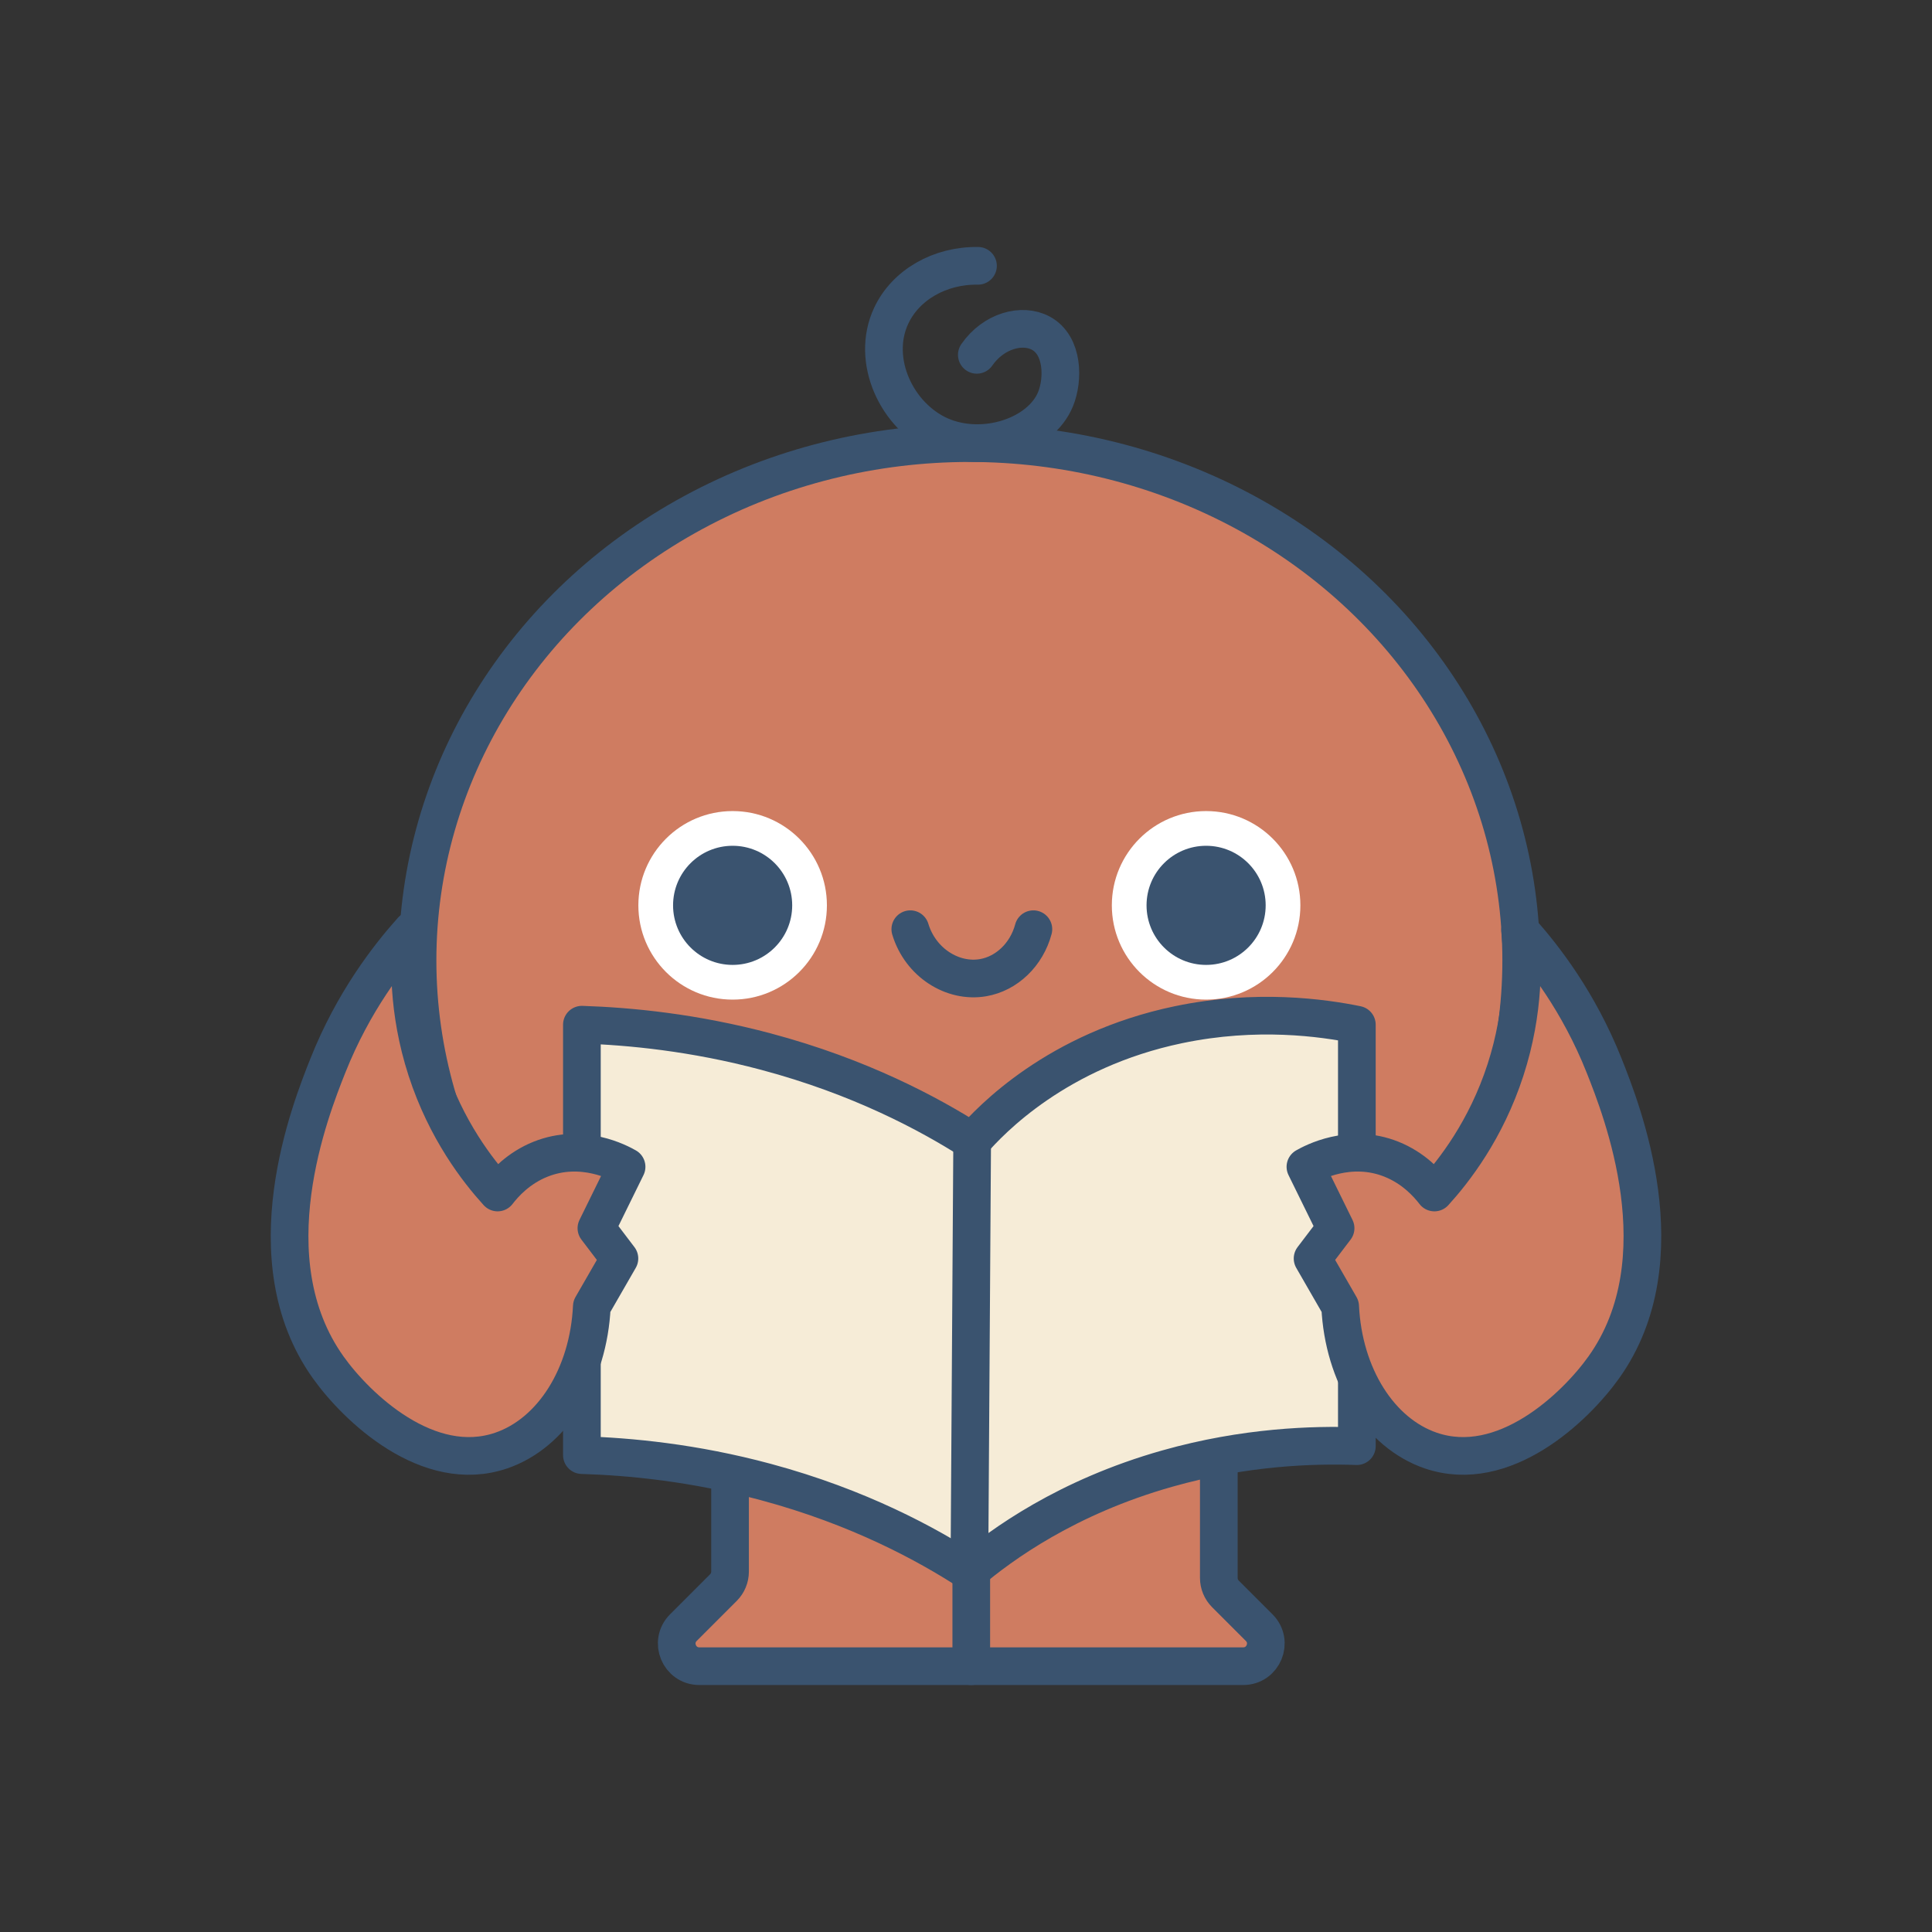 <?xml version="1.0" encoding="UTF-8"?>
<svg id="Camada_1" data-name="Camada 1" xmlns="http://www.w3.org/2000/svg" viewBox="0 0 2000 2000">
  <rect x="0" y="0" width="2000" height="2000" fill="#333333" stroke="none"/>
  <defs>
    <style>
      .cls-1 {
        fill: #3a536f;
      }

      .cls-2 {
        fill: #cf7c61;
      }

      .cls-3 {
        fill: #fff;
      }

      .cls-4 {
        fill: #f6ecd7;
      }

      .cls-4, .cls-5 {
        stroke: #3a536f;
        stroke-linecap: round;
        stroke-linejoin: round;
        stroke-width: 39px;
      }

      .cls-5 {
        fill: none;
      }
    </style>
  </defs>
  <path class="cls-2" d="M1265.46,1413.49c-169.5,1.89-339.01,3.79-508.51,5.68-.4,72.48-.8,144.96-1.21,217.43-19.72,25.05-39.43,50.11-59.15,75.16h613.8c-16.22-22.88-32.45-45.75-48.67-68.63,1.25-76.55,2.49-153.1,3.74-229.65Z"/>
  <path class="cls-5" d="M755.74,1358.18v268.74c0,6.2-2.46,12.15-6.85,16.53l-41.46,41.46c-14.73,14.73-4.3,39.91,16.53,39.91h563c20.83,0,31.26-25.18,16.53-39.91l-34.93-34.93c-4.38-4.38-6.85-10.33-6.85-16.53v-275.28c0-12.91-10.47-23.38-23.38-23.38h-459.22c-12.91,0-23.38,10.47-23.38,23.38Z"/>
  <line class="cls-5" x1="1005.46" y1="1517.39" x2="1005.46" y2="1724.83"/>
  <ellipse class="cls-2" cx="1003.49" cy="994.27" rx="571.26" ry="535.55"/>
  <ellipse class="cls-5" cx="1003.49" cy="994.27" rx="571.26" ry="535.55"/>
  <circle class="cls-3" cx="758.42" cy="937.21" r="97.59"/>
  <circle class="cls-1" cx="758.42" cy="937.21" r="61.66"/>
  <circle class="cls-3" cx="1248.56" cy="937.21" r="97.59"/>
  <circle class="cls-1" cx="1248.56" cy="937.21" r="61.66"/>
  <g>
    <path class="cls-4" d="M602.38,1060.76c49.46,1.61,115.92,7.99,190.46,27.85,97.5,25.97,168.86,64.36,213.54,92.83,19.23-22,87.63-94.4,213.54-120.67,80.96-16.89,149.52-7.16,184.69,0v436.28c-44.57-1.6-115.56.39-196.23,23.21-104.19,29.46-171.6,78.68-204.89,106.75-43.6-28.25-113.96-66.78-210.66-92.83-74.8-20.15-141.42-26.38-190.46-27.85v-445.56Z"/>
    <path class="cls-4" d="M1006.38,1181.43c-.96,148.52-1.92,297.04-2.89,445.56"/>
  </g>
  <path class="cls-5" d="M942.35,961.91c10.51,34.74,43.89,55.56,75.29,50.19,24.6-4.21,45.12-24.01,52.12-50.19"/>
  <path class="cls-2" d="M410.68,998.17c-20.4,30.67-47.8,77.95-68.46,140.09-24.2,72.81-54.7,163.59-15.24,252.33,23.84,53.6,81.7,128.35,147.88,122.49,52.78-4.67,89.02-58.66,116.28-99.28,28.68-42.74,42.54-84.43,49.64-112.92-8.19-10.54-16.37-21.09-24.56-31.63,10.76-21.42,21.52-42.84,32.29-64.25-12.47-4.35-38.37-11.42-70.5-5.56-34.13,6.23-57.15,23.75-67.32,32.57-18.43-23.7-39.15-54.7-57.37-93.23-25.62-54.16-37.15-103.8-42.64-140.59Z"/>
  <path class="cls-5" d="M426.44,963.08c-24.4,27.27-60.74,73.94-86.97,139.91-18.04,45.38-79.66,200.38.28,312.5,29.56,41.46,103.41,112.02,179.14,86.11,52.9-18.1,90.38-77.68,93.76-149.2,9.52-16.54,19.05-33.08,28.57-49.62-7.94-10.45-15.88-20.89-23.82-31.34,10.41-21.19,20.82-42.38,31.23-63.58-7.31-4.16-45.8-25.06-88.89-7.92-23.04,9.17-37.53,25.29-44.62,34.53-20.21-22.25-53.37-64.53-73.61-126.91-19.99-61.62-18.24-114.7-15.08-144.49Z"/>
  <path class="cls-2" d="M1589.32,998.17c20.4,30.67,47.8,77.95,68.46,140.09,24.2,72.81,54.7,163.59,15.24,252.33-23.84,53.6-81.7,128.35-147.88,122.49-52.78-4.67-89.02-58.66-116.28-99.28-28.68-42.74-42.54-84.43-49.64-112.92,8.19-10.54,16.37-21.09,24.56-31.63-10.76-21.42-21.52-42.84-32.29-64.25,12.47-4.35,38.37-11.42,70.5-5.56,34.13,6.23,57.15,23.75,67.32,32.57,18.43-23.7,39.15-54.7,57.37-93.23,25.62-54.16,37.15-103.8,42.64-140.59Z"/>
  <path class="cls-5" d="M1573.56,963.08c24.4,27.27,60.74,73.94,86.97,139.91,18.04,45.38,79.66,200.38-.28,312.5-29.56,41.46-103.41,112.02-179.14,86.11-52.9-18.1-90.38-77.68-93.76-149.2-9.52-16.54-19.05-33.08-28.57-49.62,7.94-10.45,15.88-20.89,23.82-31.34-10.41-21.19-20.82-42.38-31.23-63.58,7.31-4.16,45.8-25.06,88.89-7.92,23.04,9.17,37.53,25.29,44.62,34.53,20.21-22.25,53.37-64.53,73.61-126.91,19.99-61.62,18.24-114.7,15.08-144.49Z"/>
  <path class="cls-5" d="M1012.41,275.18c-39.51-.62-74.85,19.76-89.78,51.56-21.89,46.61,6.15,104.82,51.09,124.38,44.42,19.32,103.4.04,118.96-37.89,8.32-20.28,8.23-55.66-15.21-68.33-19.26-10.41-48.94-2.59-66.27,22.42"/>
</svg>